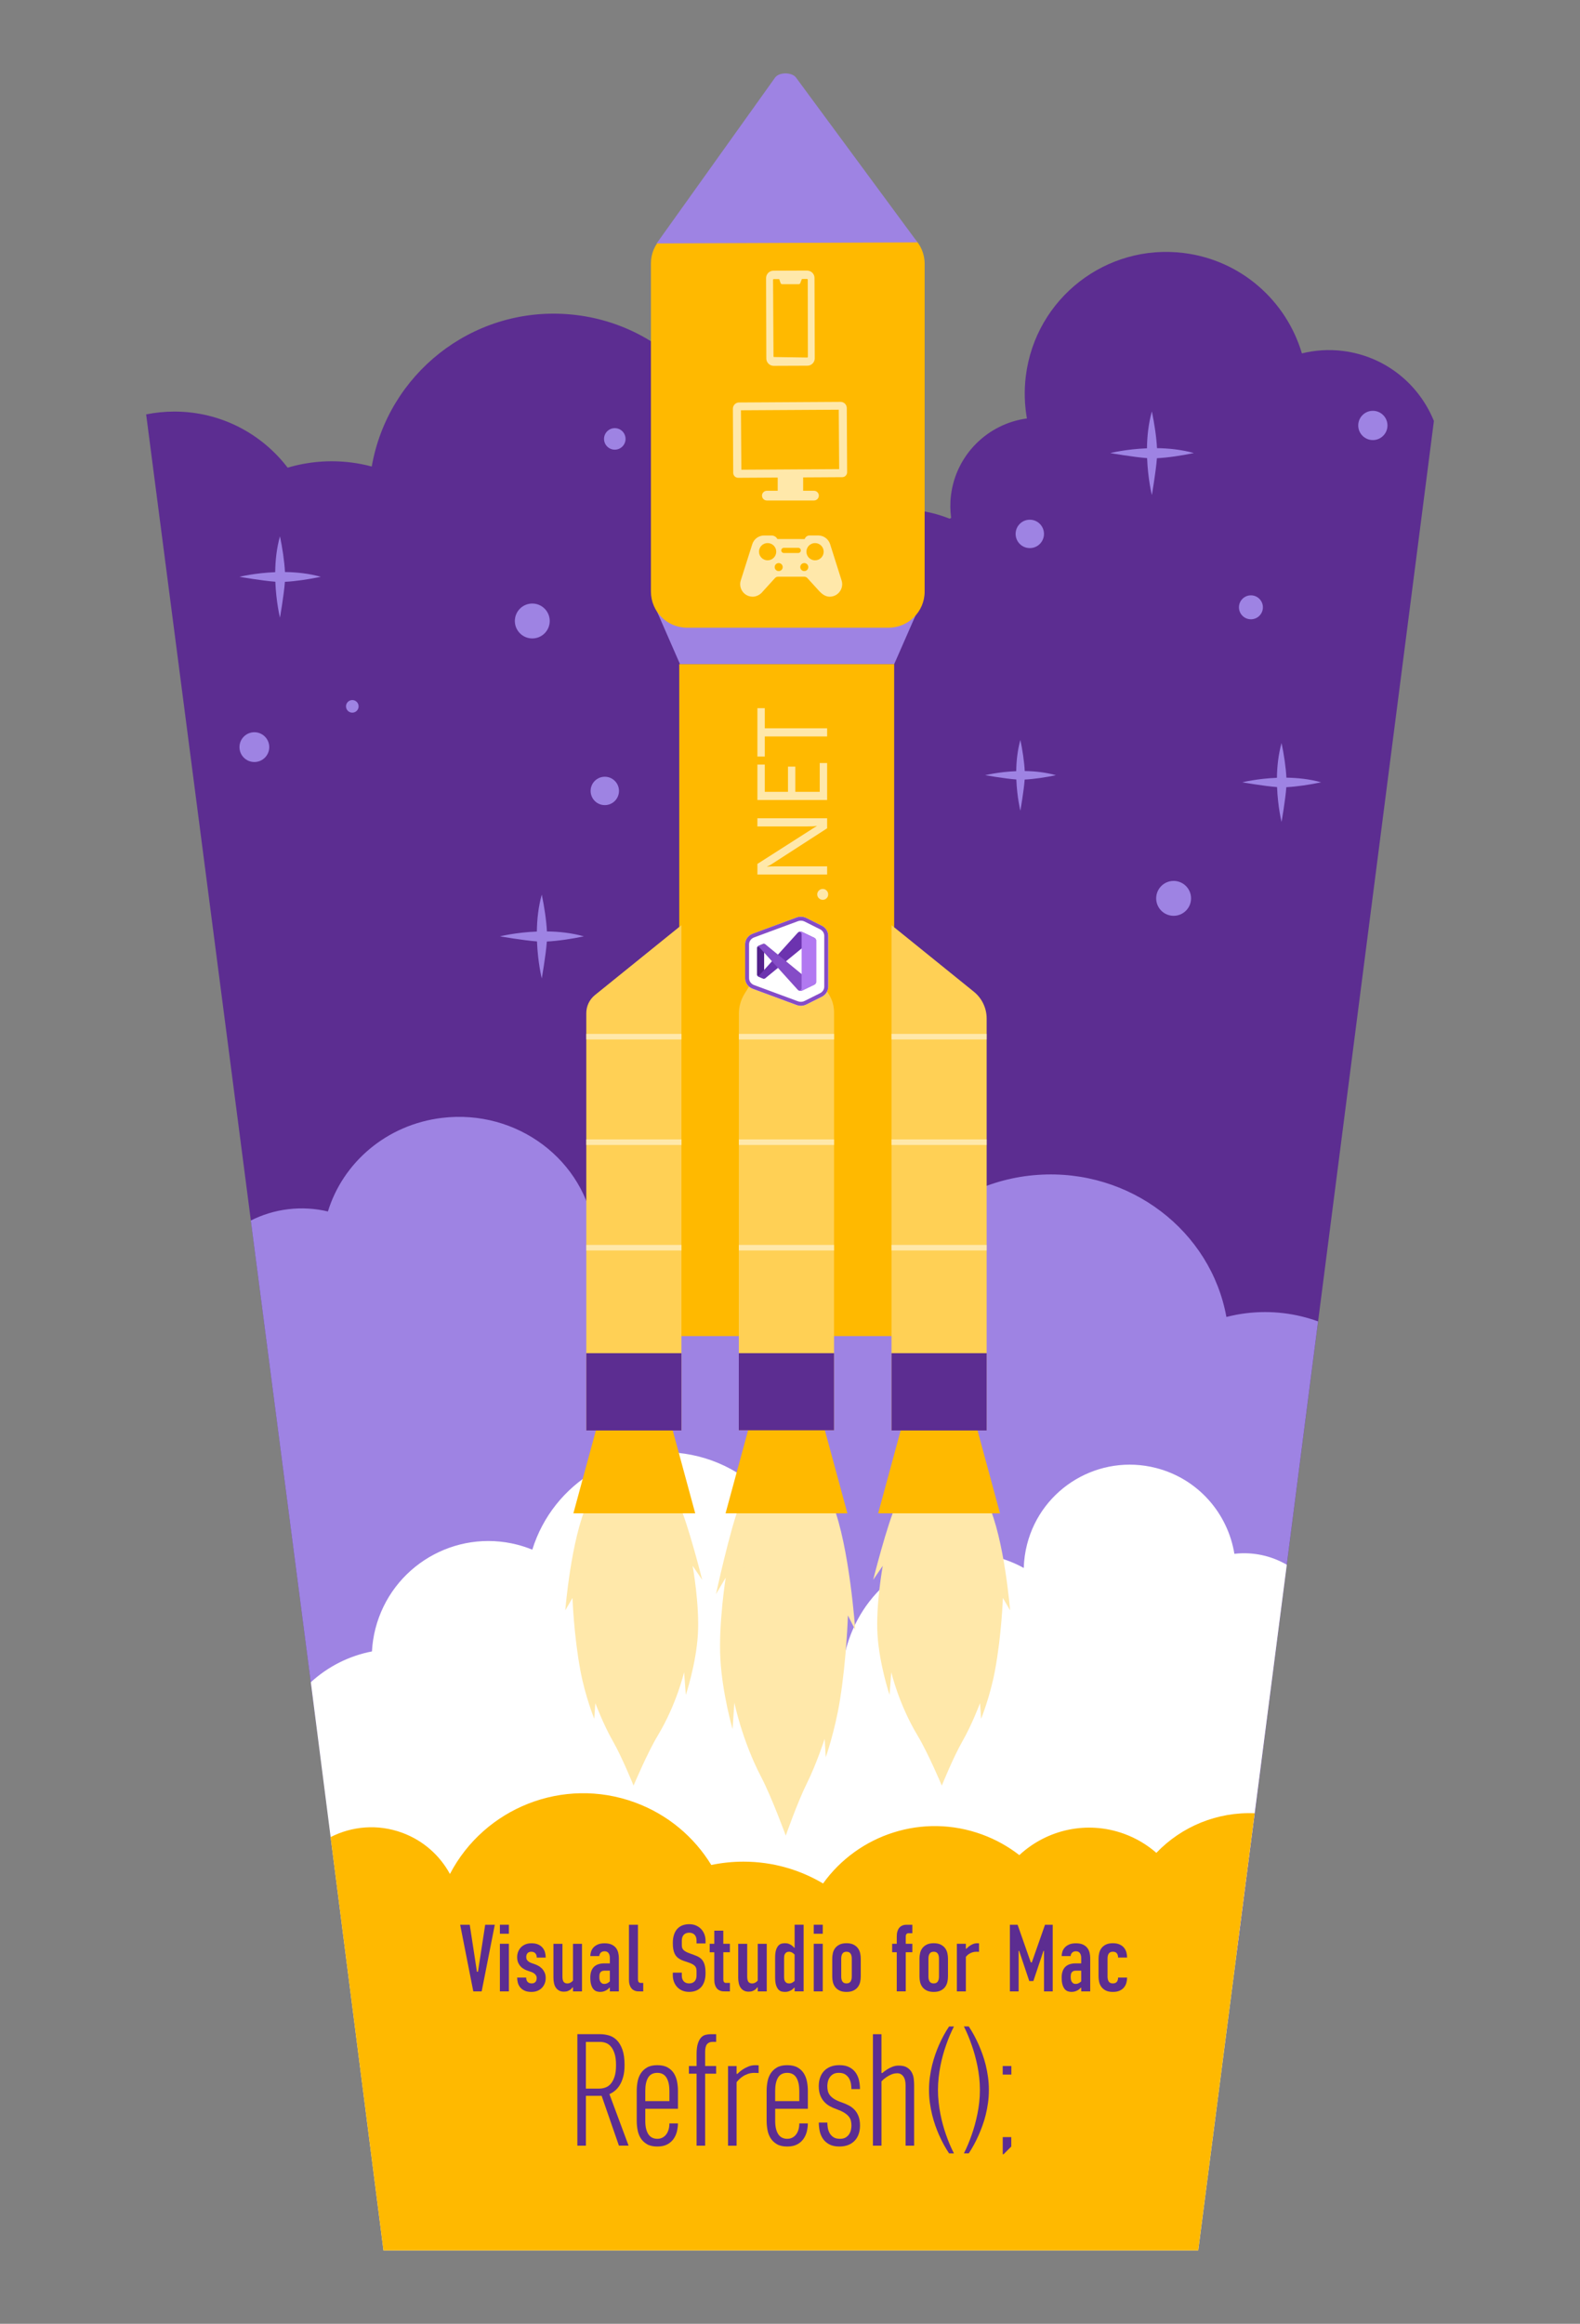 <?xml version="1.0" encoding="utf-8"?>
<!-- Generator: Adobe Illustrator 23.1.1, SVG Export Plug-In . SVG Version: 6.00 Build 0)  -->
<svg version="1.1" id="Layer_1" xmlns="http://www.w3.org/2000/svg" xmlns:xlink="http://www.w3.org/1999/xlink" x="0px" y="0px"
	 viewBox="0 0 830 1220" style="enable-background:new 0 0 830 1220;" xml:space="preserve">
<rect x="0" y="0" width="830" height="1220" fill="#808080" stroke="none"/>
<style type="text/css">
	.st0{fill:#5C2D91;}
	.st1{fill:#9E83E3;}
	.st2{fill:#FFFFFF;}
	.st3{fill:#FFB900;}
	.st4{fill:#FFD055;}
	.st5{fill:#FFE8AA;}
	.st6{fill-rule:evenodd;clip-rule:evenodd;fill:#854CC7;}
	.st7{fill:#52218A;}
	.st8{fill:#6C33AF;}
	.st9{fill:#854CC7;}
	.st10{fill:#B179F1;}
</style>
<g>
	<path class="st0" d="M649.72,1025.48l103.53-804.46c-7.82-19.33-25.56-33.99-47.72-36.76c-7.45-0.93-14.75-0.43-21.62,1.27
		c-8.13-27.46-31.82-48.92-62.06-52.7c-40.73-5.09-77.87,23.8-82.96,64.53c-0.95,7.63-0.71,15.14,0.57,22.33
		c-20.4,2.73-37.22,18.89-39.89,40.28c-0.51,4.06-0.44,8.06,0.07,11.93c-0.28,0.13-0.56,0.26-0.85,0.4
		c-5.33-2.13-11-3.64-16.96-4.38c-27.73-3.47-53.63,10.11-67.27,32.53c-8.11-1.77-19.19-4.27-31.83-7.16
		c2.68-7.82,4.41-16.11,5.02-24.75c3.74-53.49-36.59-99.89-90.08-103.63c-50.07-3.5-93.93,31.62-102.39,80.01
		c-3.52-0.93-7.14-1.66-10.85-2.12c-11.55-1.44-22.84-0.38-33.33,2.73c-13.67-17.89-35.22-29.45-59.47-29.45
		c-5.09,0-10.06,0.51-14.86,1.48l105.01,807.93H649.72z"/>
	<path class="st1" d="M654.73,689.43c-3.59,0.43-7.08,1.11-10.48,1.98c-8.18-45.12-50.54-77.88-98.91-74.61
		c-25.42,1.72-47.76,13.06-63.47,30.08c-16.23,17.58-168.6,7.31-169.52,0.19c-4.92-37.98-40.79-64.92-80.14-60.18
		c-29.21,3.52-52.1,23.53-59.95,49.14c-6.64-1.59-13.69-2.06-20.89-1.19c-7.06,0.85-13.66,2.92-19.61,5.94l50,384.68h467.95
		l42.69-331.72C680.77,689.51,667.93,687.84,654.73,689.43z"/>
	<path class="st2" d="M201.45,1181.47h428l46.52-359.97c-3.47-2.02-7.26-3.6-11.33-4.65c-5.45-1.4-10.92-1.71-16.2-1.1
		c-3.44-21.18-19.02-39.38-41.13-45.05c-29.79-7.64-60.14,10.31-67.78,40.1c-1.06,4.14-1.62,8.28-1.73,12.38
		c-9.06-4.97-19.35-7.79-30.28-7.79c-31.26,0-57.37,22.98-63.88,53.71c-2.03,1.78-3.92,3.72-5.66,5.81
		c-2.94-0.93-5.95-1.71-9.02-2.29c-4.35-1.58-9.27-3.37-14.58-5.32c2.73-5.56,4.81-11.56,6.07-17.92
		c7.85-39.41-17.73-77.71-57.13-85.56c-36.89-7.35-72.81,14.6-83.69,49.76c-2.53-1.03-5.15-1.91-7.86-2.61
		c-32.77-8.41-66.15,11.34-74.56,44.11c-1.02,3.98-1.6,7.97-1.82,11.92c-12.07,2.32-23.18,7.99-32.11,16.17L201.45,1181.47z"/>
	<circle class="st1" cx="616.52" cy="471.64" r="9.16"/>
	<circle class="st1" cx="133.62" cy="392.24" r="7.82"/>
	<circle class="st1" cx="185.07" cy="370.84" r="3.31"/>
	<circle class="st1" cx="317.71" cy="415.24" r="7.45"/>
	<circle class="st1" cx="657.13" cy="318.84" r="6.29"/>
	<circle class="st1" cx="279.62" cy="326.02" r="9.16"/>
	<circle class="st1" cx="721.18" cy="223.36" r="7.68"/>
	<circle class="st1" cx="540.97" cy="280.3" r="7.45"/>
	<path class="st1" d="M287.27,494.3c5.81-0.28,13.2-1.4,19.45-2.72c-6.49-1.82-13.22-2.5-19.41-2.58c-0.29-5.8-1.4-13.13-2.71-19.35
		c-1.82,6.49-2.5,13.23-2.58,19.42c-11.08,0.44-19.35,2.51-19.35,2.51s12.31,2.15,19.42,2.67c0.43,11.13,2.51,19.45,2.51,19.45
		S286.75,501.41,287.27,494.3z"/>
	<path class="st1" d="M607.75,240.56c5.8-0.28,13.16-1.4,19.39-2.71c-6.47-1.81-13.18-2.49-19.35-2.57
		c-0.28-5.78-1.4-13.09-2.7-19.28c-1.81,6.47-2.49,13.18-2.57,19.36c-11.04,0.44-19.28,2.5-19.28,2.5s12.27,2.14,19.35,2.66
		c0.43,11.09,2.5,19.39,2.5,19.39S607.22,247.65,607.75,240.56z"/>
	<path class="st1" d="M675.73,413.27c5.47-0.26,12.42-1.32,18.29-2.56c-6.1-1.71-12.43-2.35-18.25-2.43
		c-0.27-5.45-1.32-12.35-2.55-18.19c-1.71,6.1-2.35,12.44-2.43,18.26c-10.42,0.41-18.19,2.36-18.19,2.36s11.57,2.02,18.26,2.51
		c0.4,10.47,2.36,18.29,2.36,18.29S675.24,419.96,675.73,413.27z"/>
	<path class="st1" d="M149.66,305.46c5.64-0.27,12.81-1.36,18.87-2.64c-6.29-1.76-12.82-2.43-18.83-2.5
		c-0.28-5.63-1.36-12.74-2.63-18.77c-1.77,6.3-2.43,12.83-2.5,18.84c-10.75,0.43-18.77,2.43-18.77,2.43s11.94,2.08,18.84,2.59
		c0.42,10.8,2.43,18.87,2.43,18.87S149.16,312.36,149.66,305.46z"/>
	<path class="st1" d="M538.28,409.27c4.91-0.23,11.14-1.18,16.41-2.29c-5.47-1.53-11.15-2.11-16.38-2.18
		c-0.24-4.89-1.18-11.08-2.29-16.32c-1.54,5.48-2.11,11.16-2.18,16.39c-9.35,0.37-16.32,2.11-16.32,2.11s10.38,1.81,16.38,2.25
		c0.36,9.39,2.12,16.41,2.12,16.41S537.83,415.27,538.28,409.27z"/>
	<circle class="st1" cx="322.96" cy="230.43" r="5.65"/>
	<path class="st3" d="M607.46,972.75c-4.83-4.21-10.5-7.64-16.88-9.97c-19.65-7.18-40.77-2.17-55.11,11.16
		c-5.78-4.5-12.34-8.19-19.59-10.84c-31.16-11.38-65.07,0.03-83.51,25.73c-12.25-7.27-26.55-11.46-41.83-11.46
		c-5.79,0-11.44,0.61-16.89,1.75c-8.98-14.65-22.78-26.5-40.19-32.86c-37.67-13.76-79.03,2.96-97.1,37.58
		c-5.29-9.69-13.97-17.57-25.15-21.66c-12.79-4.67-26.3-3.44-37.54,2.3l27.77,216.98h428l29.66-229.49
		C639.65,951.12,620.77,958.81,607.46,972.75z"/>
	<g>
		<polygon class="st1" points="469.73,348.69 357.22,348.69 344.47,319.54 482.06,320.57 		"/>
		<path class="st3" d="M466.76,329.54H360.91c-10.48,0-18.97-8.49-18.97-18.97V138.29c0-10.36,8.4-18.75,18.75-18.75h106.07
			c10.48,0,18.97,8.49,18.97,18.97v172.07C485.73,321.05,477.24,329.54,466.76,329.54z"/>
		<path class="st1" d="M344.94,127.8l62.24-87.09c2.1-2.92,8.83-2.89,10.97,0l63.84,86.54L344.94,127.8z"/>
		<rect x="356.82" y="348.69" class="st3" width="112.89" height="342.55"/>
		<rect x="355.06" y="651.88" class="st3" width="118.07" height="49.56"/>
		<path class="st4" d="M307.99,751h49.98V485.71l-45.44,36.7c-2.87,2.32-4.54,5.81-4.54,9.5V751z"/>
		<path class="st4" d="M518.31,751h-49.98V485.71l43.25,34.94c4.26,3.44,6.73,8.62,6.73,14.09V751z"/>
		<path class="st4" d="M438.14,531.4c0-3.19-0.88-6.32-2.53-9.05l-19.72-32.48c-1.16-1.9-3.91-1.91-5.08-0.02l-19.72,31.94
			c-1.91,3.09-2.92,6.66-2.92,10.29L388.1,750.9h50.03L438.14,531.4z"/>
		<g>
			<rect x="307.99" y="653.58" class="st5" width="49.98" height="2.92"/>
			<rect x="307.99" y="542.79" class="st5" width="49.98" height="2.92"/>
			<rect x="307.99" y="598.19" class="st5" width="49.98" height="2.92"/>
		</g>
		<g>
			<rect x="388.12" y="653.58" class="st5" width="50.01" height="2.92"/>
			<rect x="388.14" y="598.19" class="st5" width="50" height="2.92"/>
			<rect x="388.16" y="542.79" class="st5" width="49.99" height="2.92"/>
		</g>
		<g>
			<rect x="468.33" y="653.58" class="st5" width="49.98" height="2.92"/>
			<rect x="468.33" y="598.19" class="st5" width="49.98" height="2.92"/>
			<rect x="468.33" y="542.79" class="st5" width="49.98" height="2.92"/>
		</g>
		<g>
			<path class="st5" d="M435.06,469.57c0,0.78-0.28,1.45-0.84,2c-0.56,0.55-1.23,0.83-2.02,0.83s-1.46-0.28-2.03-0.83
				c-0.57-0.55-0.86-1.22-0.86-2c0-0.8,0.29-1.48,0.86-2.04c0.57-0.56,1.25-0.84,2.03-0.84s1.46,0.28,2.02,0.84
				C434.78,468.09,435.06,468.77,435.06,469.57z"/>
			<path class="st5" d="M434.5,429.6v5.26l-29.19,18.85c-0.73,0.48-1.5,0.87-2.3,1.17v0.15c0.78-0.14,2.46-0.2,5.03-0.2h26.46v4.29
				h-36.62v-5.57l28.73-18.34c1.19-0.77,2.01-1.26,2.45-1.48v-0.1c-1.06,0.17-2.85,0.25-5.39,0.25h-25.8v-4.29H434.5z"/>
			<path class="st5" d="M434.5,400.59V420h-36.62v-18.59h3.88v14.3h12.18v-13.23h3.86v13.23h12.82v-15.12H434.5z"/>
			<path class="st5" d="M401.76,371.78v10.57h32.74v4.29h-32.74v10.55h-3.88v-25.41H401.76z"/>
		</g>
		<g>
			<g>
				<g>
					<path class="st5" d="M444.83,214.21c-0.01-1.79-1.48-3.23-3.27-3.23l-53.33,0.32c-0.87,0-1.68,0.35-2.29,0.97
						c-0.61,0.62-0.94,1.44-0.94,2.31l0.17,33.67c0,0.7,0.28,1.35,0.77,1.84c0.49,0.49,1.14,0.75,1.83,0.75c0.01,0,0.01,0,0.02,0
						l20.75-0.12v6.94h-5.7c-1.4,0-2.55,1.14-2.55,2.55s1.14,2.55,2.55,2.55h24.76c1.4,0,2.55-1.14,2.55-2.55s-1.14-2.55-2.55-2.55
						h-5.7v-7.02l20.52-0.12c1.44-0.01,2.6-1.18,2.59-2.62L444.83,214.21z"/>
					<path class="st5" d="M436.07,285.69c-0.87-2.73-3.38-4.57-6.25-4.57h-4.53c-1.19,0-2.22,0.76-2.57,1.89L408.35,283
						c-0.44-1.05-1.75-1.87-2.99-1.87h-3.93c-2.87,0-5.38,1.84-6.25,4.57l-6.04,19.03c-1.09,3.45,0.82,7.14,4.27,8.23
						c0.64,0.2,1.31,0.31,1.98,0.31c1.97,0,4.09-1.11,5.34-2.77l6.37-7c0.42-0.46,1.02-0.73,1.65-0.73h13.73
						c0.63,0,1.23,0.26,1.65,0.73l6.39,7.01c1.26,1.28,3,2.76,5.33,2.76c0.67,0,1.34-0.1,1.98-0.31c3.45-1.09,5.36-4.79,4.27-8.23
						L436.07,285.69z"/>
					<path class="st5" d="M403.7,190.94c0.73,0.73,1.71,1.13,2.74,1.13c0,0,0.01,0,0.02,0l17.67-0.07c2.14-0.01,3.88-1.76,3.87-3.9
						l-0.13-42.18c0-1.04-0.41-2.01-1.15-2.75c-0.74-0.73-1.71-1.07-2.75-1.13l-17.67,0.07c-2.14,0.01-3.88,1.76-3.87,3.9
						l0.13,42.18C402.56,189.23,402.96,190.2,403.7,190.94z"/>
				</g>
				<path class="st3" d="M424.33,146.85c0-0.22-0.16-0.39-0.35-0.39l-2.73,0.01l-0.85,2.16c-0.13,0.34-0.44,0.56-0.78,0.56h-8.8
					c-0.35,0-0.67-0.24-0.79-0.61l-0.7-2.07l-2.88,0.01c-0.2,0-0.35,0.18-0.35,0.39l0.23,40.14c0,0.21,0.16,0.39,0.35,0.39
					l17.35,0.26c0.2,0,0.36-0.17,0.36-0.39L424.33,146.85z"/>
			</g>
			<polygon class="st3" points="440.83,246.29 389.45,246.6 389.23,215.4 440.61,215.1 			"/>
			<g>
				<circle class="st3" cx="403.24" cy="289.64" r="4.53"/>
				<circle class="st3" cx="428.16" cy="289.64" r="4.53"/>
				<path class="st3" d="M419.33,290.32h-7.55c-0.75,0-1.36-0.61-1.36-1.36v0c0-0.75,0.61-1.36,1.36-1.36h7.55
					c0.75,0,1.36,0.61,1.36,1.36v0C420.69,289.71,420.08,290.32,419.33,290.32z"/>
				<circle class="st3" cx="409.06" cy="297.72" r="2.11"/>
				<circle class="st3" cx="422.5" cy="297.72" r="2.11"/>
			</g>
		</g>
		<g>
			<path class="st5" d="M308.62,789.2c-8.71,18.86-11.66,56.21-11.66,56.21l3.78-6.48c0,0,0.65,19.3,4.15,38.11
				c2.56,13.71,7.29,25.34,7.29,25.34l0.56-8.23c0,0,4.28,11.36,9.16,19.85c4.88,8.48,10.92,23.44,10.92,23.44
				s7.23-17.18,12.73-26.29c9.88-16.39,13.81-33.21,13.81-33.21l0.92,11.87c0,0,5.35-16.01,6.32-31.57
				c0.97-15.68-2.75-36.19-2.75-36.19l5.02,7.36c0,0-7.29-29.15-12.34-40.2C354.2,784.12,308.62,789.2,308.62,789.2z"/>
			<path class="st5" d="M356.52,843.75c-0.5-26.66-6.56-49.02-6.56-49.02H330.3h-8.57h-6.05c0,0-6.05,22.36-6.56,49.02
				c-0.5,26.44,23.31,63.88,23.7,64.49l0,0.01c0,0,0-0.01,0-0.01c0,0,0,0.01,0,0.01l0-0.01
				C333.14,907.74,357.02,870.23,356.52,843.75z"/>
		</g>
		<g>
			<path class="st5" d="M518.95,789.2c8.71,18.86,11.66,56.21,11.66,56.21l-3.78-6.48c0,0-0.65,19.3-4.15,38.11
				c-2.56,13.71-7.29,25.34-7.29,25.34l-0.56-8.23c0,0-4.28,11.36-9.16,19.85c-4.88,8.48-10.92,23.44-10.92,23.44
				s-7.23-17.18-12.73-26.29c-9.88-16.39-13.81-33.21-13.81-33.21l-0.92,11.87c0,0-5.35-16.01-6.32-31.57
				c-0.97-15.68,2.75-36.19,2.75-36.19l-5.02,7.36c0,0,7.29-29.15,12.34-40.2C473.37,784.12,518.95,789.2,518.95,789.2z"/>
			<path class="st5" d="M471.05,843.75c0.5-26.66,6.56-49.02,6.56-49.02h19.66h8.57h6.05c0,0,6.05,22.36,6.56,49.02
				c0.5,26.44-23.31,63.88-23.7,64.49l0,0.01c0,0,0-0.01,0-0.01c0,0,0,0.01,0,0.01l0-0.01
				C494.43,907.74,470.55,870.23,471.05,843.75z"/>
		</g>
		<path class="st5" d="M437.41,789.72c8.86,22.14,11.86,65.97,11.86,65.97l-3.85-7.6c0,0-0.66,22.66-4.23,44.73
			c-2.6,16.09-7.41,29.74-7.41,29.74l-0.57-9.66c0,0-4.35,13.34-9.32,23.3c-4.96,9.96-11.11,27.51-11.11,27.51
			s-7.36-20.17-12.95-30.86c-10.05-19.23-14.05-38.97-14.05-38.97l-0.94,13.93c0,0-5.44-18.79-6.42-37.05
			c-0.99-18.41,2.8-42.48,2.8-42.48l-5.1,8.64c0,0,7.41-34.22,12.55-47.19C391.04,783.74,437.41,789.72,437.41,789.72z"/>
		<path class="st5" d="M388.68,853.73c0.51-31.29,6.67-57.54,6.67-57.54h20h8.72h6.16c0,0,6.16,26.24,6.67,57.54
			c0.51,31.04-23.71,74.97-24.1,75.69l0,0.02c0,0,0-0.01,0-0.01c0,0,0,0.01,0,0.01l0-0.01
			C412.46,928.84,388.17,884.82,388.68,853.73z"/>
		<g>
			<polygon class="st3" points="365.21,794.49 301.21,794.49 315.79,740.8 350.63,740.8 			"/>
			<polygon class="st3" points="525.32,794.49 461.32,794.49 475.9,740.8 510.75,740.8 			"/>
			<polygon class="st3" points="445.15,794.49 381.15,794.49 395.73,740.8 430.58,740.8 			"/>
			<rect x="468.33" y="710.42" class="st0" width="49.98" height="40.58"/>
			<polygon class="st0" points="388.11,710.42 388.1,750.9 438.13,750.9 438.13,710.42 			"/>
			<rect x="307.99" y="710.42" class="st0" width="49.98" height="40.58"/>
		</g>
	</g>
	<g>
		<path class="st0" d="M246.76,1010.49l3.79,24.68h0.54l3.79-24.68h5.05l-6.9,34.99h-4.4l-6.9-34.99H246.76z"/>
		<path class="st0" d="M267.33,1015.21h-4.73v-4.73h4.73V1015.21z M267.33,1045.48h-4.73v-25h4.73V1045.48z"/>
		<path class="st0" d="M281.97,1027.73c0-0.93-0.25-1.67-0.74-2.23c-0.49-0.55-1.22-0.83-2.19-0.83c-0.48,0-0.89,0.08-1.22,0.24
			c-0.33,0.16-0.6,0.38-0.81,0.64c-0.21,0.27-0.35,0.57-0.44,0.9c-0.09,0.33-0.13,0.67-0.13,1.01c0,0.57,0.12,1.05,0.36,1.44
			c0.24,0.38,0.56,0.71,0.95,0.98c0.39,0.27,0.84,0.5,1.34,0.69c0.5,0.19,1,0.36,1.5,0.52c0.63,0.2,1.3,0.48,2.01,0.85
			c0.72,0.37,1.37,0.85,1.97,1.44c0.6,0.59,1.1,1.31,1.5,2.15c0.4,0.84,0.6,1.83,0.6,2.98c0,0.97-0.17,1.88-0.5,2.75
			c-0.33,0.87-0.81,1.64-1.44,2.31c-0.63,0.67-1.41,1.2-2.35,1.6c-0.94,0.39-2.01,0.59-3.21,0.59c-1.49,0-2.71-0.23-3.68-0.7
			c-0.97-0.46-1.73-1.06-2.3-1.79c-0.56-0.72-0.96-1.53-1.18-2.42c-0.22-0.89-0.34-1.76-0.34-2.62h4.73c0,0.93,0.25,1.67,0.74,2.23
			c0.49,0.55,1.22,0.83,2.19,0.83c0.48,0,0.89-0.08,1.22-0.24c0.33-0.16,0.6-0.38,0.81-0.64c0.21-0.27,0.35-0.57,0.44-0.9
			c0.09-0.33,0.13-0.67,0.13-1.01c0-0.55-0.13-1.03-0.39-1.44c-0.26-0.4-0.59-0.75-0.98-1.03c-0.39-0.29-0.83-0.52-1.3-0.7
			c-0.47-0.18-0.93-0.33-1.36-0.46c-0.73-0.21-1.47-0.51-2.22-0.87c-0.74-0.37-1.41-0.84-2-1.42s-1.07-1.29-1.45-2.12
			c-0.38-0.83-0.56-1.83-0.56-2.99c0-0.97,0.17-1.88,0.5-2.75c0.33-0.87,0.81-1.64,1.44-2.31c0.63-0.67,1.41-1.2,2.34-1.6
			c0.93-0.39,2-0.59,3.22-0.59c1.49,0,2.71,0.23,3.68,0.7c0.97,0.46,1.73,1.06,2.3,1.79c0.56,0.73,0.96,1.53,1.18,2.42
			c0.22,0.89,0.34,1.76,0.34,2.62H281.97z"/>
		<path class="st0" d="M305.73,1045.48h-4.73v-2.09h-0.27c-0.27,0.43-0.62,0.81-1.05,1.13c-0.36,0.29-0.82,0.54-1.38,0.77
			c-0.56,0.22-1.25,0.34-2.05,0.34c-1,0-1.85-0.19-2.54-0.56c-0.69-0.38-1.26-0.89-1.71-1.54c-0.45-0.65-0.77-1.43-0.97-2.34
			c-0.2-0.9-0.3-1.89-0.3-2.97v-17.72h4.73v17.13c0,1.38,0.22,2.34,0.66,2.87c0.44,0.54,1.08,0.81,1.92,0.81
			c0.45,0,0.85-0.08,1.22-0.23c0.37-0.15,0.68-0.33,0.93-0.52c0.3-0.21,0.57-0.47,0.81-0.78v-19.28h4.73V1045.48z"/>
		<path class="st0" d="M320.37,1028.02c0-1.13-0.23-2.01-0.7-2.65c-0.47-0.63-1.15-0.95-2.07-0.95c-0.86,0-1.54,0.25-2.03,0.77
			c-0.49,0.51-0.74,1.1-0.74,1.76h-4.73c0-0.68,0.11-1.41,0.34-2.19c0.22-0.78,0.62-1.5,1.18-2.18c0.56-0.67,1.33-1.23,2.3-1.68
			s2.19-0.67,3.68-0.67c1.49,0,2.71,0.22,3.68,0.67s1.73,1.04,2.3,1.77c0.56,0.73,0.96,1.57,1.18,2.5c0.22,0.93,0.34,1.88,0.34,2.85
			v17.46h-4.73v-1.91h-0.27c-0.34,0.41-0.74,0.78-1.21,1.1c-0.41,0.27-0.92,0.51-1.52,0.74c-0.6,0.22-1.3,0.34-2.11,0.34
			c-0.59,0-1.2-0.09-1.81-0.28c-0.62-0.19-1.17-0.55-1.67-1.1c-0.49-0.55-0.9-1.31-1.21-2.3c-0.31-0.98-0.47-2.27-0.47-3.87
			c0-1.29,0.17-2.4,0.51-3.34c0.34-0.94,0.82-1.71,1.45-2.31c0.63-0.6,1.4-1.05,2.31-1.34c0.91-0.3,1.94-0.44,3.09-0.44h2.9V1028.02
			z M320.37,1034.6h-2.9c-0.57,0-1.03,0.1-1.38,0.3c-0.35,0.2-0.62,0.45-0.81,0.77c-0.19,0.31-0.31,0.67-0.36,1.07
			c-0.05,0.4-0.08,0.81-0.08,1.22c0,0.3,0.03,0.66,0.08,1.07s0.17,0.81,0.36,1.18c0.19,0.38,0.46,0.69,0.81,0.95
			c0.35,0.26,0.81,0.39,1.38,0.39c0.41,0,0.8-0.07,1.15-0.2c0.36-0.13,0.66-0.29,0.91-0.47c0.3-0.2,0.58-0.42,0.83-0.67V1034.6z"/>
		<path class="st0" d="M335.14,1039.22c0,0.2,0.02,0.4,0.05,0.62c0.04,0.21,0.11,0.41,0.21,0.59c0.11,0.18,0.25,0.32,0.42,0.43
			c0.17,0.11,0.39,0.16,0.66,0.16h1.42v4.46h-1.96c-0.25,0-0.56-0.01-0.93-0.03c-0.37-0.02-0.75-0.08-1.16-0.2
			c-0.4-0.12-0.81-0.3-1.22-0.55c-0.41-0.25-0.78-0.61-1.11-1.07c-0.33-0.46-0.6-1.06-0.81-1.77c-0.21-0.72-0.31-1.59-0.31-2.63
			v-28.73h4.73V1039.22z"/>
		<path class="st0" d="M370.64,1020.31h-4.73v-1.53c0-0.7-0.1-1.31-0.3-1.83c-0.2-0.52-0.47-0.95-0.82-1.29
			c-0.35-0.34-0.76-0.59-1.22-0.75c-0.47-0.16-0.97-0.24-1.5-0.24c-0.56,0-1.07,0.08-1.54,0.24c-0.47,0.16-0.89,0.41-1.24,0.75
			c-0.35,0.34-0.62,0.77-0.82,1.29c-0.2,0.52-0.3,1.13-0.3,1.83v2.42c0,0.47,0.05,0.9,0.15,1.29c0.1,0.39,0.3,0.77,0.62,1.13
			c0.31,0.36,0.76,0.7,1.34,1.02c0.58,0.32,1.36,0.65,2.32,0.99c1.29,0.45,2.43,0.88,3.42,1.29c0.99,0.41,1.83,0.97,2.51,1.66
			c0.68,0.7,1.2,1.62,1.56,2.77c0.36,1.15,0.54,2.67,0.54,4.57c0,1.65-0.21,3.09-0.62,4.32c-0.41,1.23-0.99,2.26-1.75,3.07
			s-1.66,1.42-2.73,1.83c-1.07,0.4-2.24,0.6-3.53,0.6c-1.33,0-2.52-0.23-3.59-0.68c-1.06-0.46-1.96-1.08-2.7-1.88
			c-0.73-0.8-1.3-1.72-1.69-2.78c-0.39-1.06-0.59-2.18-0.59-3.38v-1.37h4.73v1.53c0,0.7,0.1,1.31,0.3,1.83
			c0.2,0.52,0.47,0.95,0.82,1.29c0.35,0.34,0.76,0.59,1.22,0.75c0.47,0.16,0.97,0.24,1.5,0.24c0.55,0,1.07-0.08,1.54-0.24
			c0.47-0.16,0.89-0.41,1.24-0.75c0.35-0.34,0.62-0.77,0.82-1.29c0.2-0.52,0.3-1.13,0.3-1.83v-2.42c0-0.47-0.05-0.9-0.15-1.32
			c-0.1-0.41-0.3-0.8-0.6-1.17c-0.3-0.37-0.75-0.72-1.34-1.05s-1.37-0.66-2.34-0.98c-0.84-0.27-1.62-0.53-2.34-0.79
			c-0.72-0.26-1.37-0.55-1.97-0.89c-0.6-0.33-1.13-0.73-1.58-1.18c-0.46-0.46-0.85-1.02-1.17-1.68s-0.56-1.46-0.73-2.38
			s-0.24-2.02-0.24-3.29c0-1.65,0.21-3.09,0.62-4.32c0.41-1.24,0.99-2.26,1.75-3.08c0.75-0.81,1.66-1.42,2.73-1.83
			c1.07-0.4,2.24-0.6,3.53-0.6c1.32,0,2.52,0.23,3.57,0.7c1.06,0.46,1.96,1.09,2.7,1.88c0.74,0.79,1.31,1.71,1.71,2.77
			c0.39,1.06,0.59,2.18,0.59,3.38V1020.31z"/>
		<path class="st0" d="M383.43,1024.93h-3.46v14.29c0,0.2,0.02,0.4,0.05,0.62c0.04,0.21,0.11,0.41,0.21,0.59
			c0.11,0.18,0.25,0.32,0.42,0.43c0.17,0.11,0.39,0.16,0.66,0.16h2.12v4.46h-2.66c-0.25,0-0.56-0.01-0.93-0.03
			c-0.37-0.02-0.75-0.08-1.16-0.2c-0.4-0.12-0.81-0.3-1.22-0.55c-0.41-0.25-0.78-0.61-1.11-1.07c-0.33-0.46-0.6-1.06-0.81-1.77
			c-0.21-0.72-0.31-1.59-0.31-2.63v-14.29h-2.42v-4.46h2.42v-6.88h4.73v6.88h3.46V1024.93z"/>
		<path class="st0" d="M402.79,1045.48h-4.73v-2.09h-0.27c-0.27,0.43-0.62,0.81-1.05,1.13c-0.36,0.29-0.82,0.54-1.38,0.77
			c-0.56,0.22-1.25,0.34-2.05,0.34c-1,0-1.85-0.19-2.54-0.56c-0.69-0.38-1.26-0.89-1.71-1.54c-0.45-0.65-0.77-1.43-0.97-2.34
			c-0.2-0.9-0.3-1.89-0.3-2.97v-17.72h4.73v17.13c0,1.38,0.22,2.34,0.66,2.87c0.44,0.54,1.08,0.81,1.92,0.81
			c0.45,0,0.85-0.08,1.22-0.23c0.37-0.15,0.68-0.33,0.93-0.52c0.3-0.21,0.57-0.47,0.81-0.78v-19.28h4.73V1045.48z"/>
		<path class="st0" d="M417.16,1043.57c-0.34,0.41-0.74,0.78-1.21,1.1c-0.41,0.27-0.91,0.51-1.49,0.74c-0.58,0.22-1.25,0.34-2,0.34
			c-0.47,0-1-0.05-1.61-0.15c-0.61-0.1-1.19-0.39-1.73-0.89c-0.55-0.49-1.01-1.26-1.38-2.3s-0.56-2.49-0.56-4.35v-10.21
			c0-1.86,0.19-3.31,0.56-4.34c0.38-1.03,0.84-1.79,1.38-2.28c0.55-0.49,1.12-0.79,1.73-0.89c0.61-0.1,1.15-0.15,1.61-0.15
			c0.75,0,1.42,0.12,2,0.36c0.58,0.24,1.08,0.51,1.49,0.82c0.47,0.34,0.87,0.73,1.21,1.18h0.27v-12.08h4.73v34.99h-4.73v-1.91
			H417.16z M417.42,1026.17c-0.25-0.29-0.53-0.54-0.83-0.75c-0.25-0.2-0.56-0.37-0.91-0.52c-0.36-0.15-0.74-0.23-1.15-0.23
			c-0.57,0-1.03,0.11-1.38,0.33c-0.35,0.22-0.62,0.5-0.81,0.82c-0.19,0.32-0.31,0.67-0.36,1.05c-0.05,0.38-0.08,0.72-0.08,1.02
			v10.18c0,0.3,0.03,0.64,0.08,1.02s0.17,0.73,0.36,1.05c0.19,0.32,0.46,0.59,0.81,0.82c0.35,0.22,0.81,0.34,1.38,0.34
			c0.41,0,0.8-0.07,1.15-0.2c0.36-0.13,0.66-0.29,0.91-0.47c0.3-0.2,0.58-0.42,0.83-0.67V1026.17z"/>
		<path class="st0" d="M432.2,1015.21h-4.73v-4.73h4.73V1015.21z M432.2,1045.48h-4.73v-25h4.73V1045.48z"/>
		<path class="st0" d="M437.19,1028.26c0-0.97,0.11-1.93,0.33-2.89c0.22-0.96,0.62-1.82,1.18-2.58c0.56-0.76,1.33-1.38,2.3-1.87
			s2.19-0.73,3.68-0.73s2.71,0.24,3.68,0.73s1.73,1.11,2.3,1.87c0.56,0.76,0.96,1.62,1.18,2.58c0.22,0.96,0.33,1.92,0.33,2.89v9.43
			c0,0.97-0.11,1.93-0.33,2.89c-0.22,0.96-0.62,1.82-1.18,2.58c-0.56,0.76-1.33,1.38-2.3,1.87c-0.97,0.48-2.19,0.73-3.68,0.73
			s-2.71-0.24-3.68-0.73c-0.97-0.48-1.73-1.11-2.3-1.87c-0.56-0.76-0.96-1.62-1.18-2.58s-0.33-1.92-0.33-2.89V1028.26z
			 M447.45,1028.26c0-1.13-0.22-2.01-0.66-2.64c-0.44-0.64-1.14-0.95-2.11-0.95s-1.67,0.32-2.11,0.95
			c-0.44,0.63-0.66,1.52-0.66,2.64v9.43c0,1.13,0.22,2.01,0.66,2.65c0.44,0.63,1.14,0.95,2.11,0.95s1.67-0.32,2.11-0.95
			c0.44-0.64,0.66-1.52,0.66-2.65V1028.26z"/>
		<path class="st0" d="M479.27,1024.93h-3.46v20.54h-4.73v-20.54h-2.42v-4.46h2.42v-3.73c0-1.04,0.1-1.92,0.31-2.63
			c0.21-0.72,0.47-1.31,0.81-1.77s0.7-0.82,1.11-1.07c0.41-0.25,0.82-0.43,1.22-0.55c0.4-0.12,0.79-0.18,1.17-0.2
			c0.38-0.02,0.68-0.03,0.91-0.03h2.66v4.46h-2.12c-0.27,0-0.49,0.06-0.66,0.17s-0.31,0.26-0.42,0.43
			c-0.11,0.17-0.18,0.36-0.21,0.58s-0.05,0.42-0.05,0.62v3.73h3.46V1024.93z"/>
		<path class="st0" d="M483.01,1028.26c0-0.97,0.11-1.93,0.33-2.89c0.22-0.96,0.62-1.82,1.18-2.58c0.56-0.76,1.33-1.38,2.3-1.87
			s2.19-0.73,3.68-0.73s2.71,0.24,3.68,0.73s1.73,1.11,2.3,1.87c0.56,0.76,0.96,1.62,1.18,2.58c0.22,0.96,0.33,1.92,0.33,2.89v9.43
			c0,0.97-0.11,1.93-0.33,2.89c-0.22,0.96-0.62,1.82-1.18,2.58c-0.56,0.76-1.33,1.38-2.3,1.87c-0.97,0.48-2.19,0.73-3.68,0.73
			s-2.71-0.24-3.68-0.73c-0.97-0.48-1.73-1.11-2.3-1.87c-0.56-0.76-0.96-1.62-1.18-2.58s-0.33-1.92-0.33-2.89V1028.26z
			 M493.26,1028.26c0-1.13-0.22-2.01-0.66-2.64c-0.44-0.64-1.14-0.95-2.11-0.95s-1.67,0.32-2.11,0.95
			c-0.44,0.63-0.66,1.52-0.66,2.64v9.43c0,1.13,0.22,2.01,0.66,2.65c0.44,0.63,1.14,0.95,2.11,0.95s1.67-0.32,2.11-0.95
			c0.44-0.64,0.66-1.52,0.66-2.65V1028.26z"/>
		<path class="st0" d="M514.32,1024.72c-0.14,0-0.29-0.01-0.46-0.03c-0.14,0-0.29,0-0.43-0.01s-0.29-0.01-0.43-0.01
			c-0.77,0-1.46,0.09-2.07,0.28c-0.61,0.19-1.15,0.42-1.61,0.7c-0.47,0.28-0.86,0.57-1.18,0.87c-0.32,0.3-0.57,0.57-0.75,0.81v18.15
			h-4.73v-25h4.73v2.6h0.27c0.48-0.52,1.02-0.99,1.61-1.42c0.5-0.36,1.09-0.69,1.77-0.99c0.68-0.3,1.42-0.46,2.23-0.46
			c0.14,0,0.28,0,0.4,0.01c0.13,0.01,0.23,0.01,0.32,0.01c0.11,0.02,0.21,0.03,0.32,0.03V1024.72z"/>
		<path class="st0" d="M553.02,1045.48h-4.59v-21.27h-0.27l-5.32,15.84h-2.15l-5.32-15.84h-0.27v21.27h-4.59v-34.99h4.05l6.93,19.77
			h0.54l6.93-19.77h4.05V1045.48z"/>
		<path class="st0" d="M567.98,1028.02c0-1.13-0.23-2.01-0.7-2.65c-0.47-0.63-1.16-0.95-2.07-0.95c-0.86,0-1.54,0.25-2.03,0.77
			c-0.49,0.51-0.74,1.1-0.74,1.76h-4.73c0-0.68,0.11-1.41,0.34-2.19c0.22-0.78,0.62-1.5,1.18-2.18c0.56-0.67,1.33-1.23,2.3-1.68
			s2.19-0.67,3.68-0.67c1.49,0,2.71,0.22,3.68,0.67s1.73,1.04,2.3,1.77c0.56,0.73,0.96,1.57,1.18,2.5c0.22,0.93,0.34,1.88,0.34,2.85
			v17.46h-4.73v-1.91h-0.27c-0.34,0.41-0.74,0.78-1.21,1.1c-0.41,0.27-0.92,0.51-1.52,0.74c-0.6,0.22-1.3,0.34-2.11,0.34
			c-0.59,0-1.2-0.09-1.81-0.28c-0.62-0.19-1.17-0.55-1.67-1.1c-0.49-0.55-0.9-1.31-1.21-2.3s-0.47-2.27-0.47-3.87
			c0-1.29,0.17-2.4,0.51-3.34c0.34-0.94,0.82-1.71,1.45-2.31c0.63-0.6,1.4-1.05,2.31-1.34c0.91-0.3,1.94-0.44,3.09-0.44h2.9V1028.02
			z M567.98,1034.6h-2.9c-0.57,0-1.03,0.1-1.38,0.3c-0.35,0.2-0.62,0.45-0.81,0.77c-0.19,0.31-0.31,0.67-0.36,1.07
			c-0.05,0.4-0.08,0.81-0.08,1.22c0,0.3,0.03,0.66,0.08,1.07c0.05,0.41,0.17,0.81,0.36,1.18c0.19,0.38,0.46,0.69,0.81,0.95
			c0.35,0.26,0.81,0.39,1.38,0.39c0.41,0,0.8-0.07,1.15-0.2c0.36-0.13,0.66-0.29,0.91-0.47c0.3-0.2,0.58-0.42,0.83-0.67V1034.6z"/>
		<path class="st0" d="M581.81,1037.69c0,1.13,0.22,2.01,0.66,2.65c0.44,0.63,1.14,0.95,2.11,0.95s1.67-0.28,2.11-0.83
			s0.66-1.3,0.66-2.23h4.73c0,0.86-0.11,1.73-0.34,2.62c-0.22,0.89-0.62,1.69-1.18,2.42c-0.56,0.73-1.33,1.32-2.3,1.79
			c-0.97,0.47-2.19,0.7-3.68,0.7c-1.49,0-2.71-0.24-3.68-0.73c-0.97-0.48-1.73-1.11-2.3-1.87c-0.56-0.76-0.96-1.62-1.18-2.58
			c-0.22-0.96-0.34-1.92-0.34-2.89v-9.43c0-0.97,0.11-1.93,0.34-2.89c0.22-0.96,0.62-1.82,1.18-2.58c0.56-0.76,1.33-1.38,2.3-1.87
			s2.19-0.73,3.68-0.73c1.49,0,2.71,0.23,3.68,0.7c0.97,0.46,1.73,1.06,2.3,1.79c0.56,0.73,0.96,1.53,1.18,2.42
			c0.22,0.89,0.34,1.76,0.34,2.62h-4.73c0-0.93-0.22-1.67-0.66-2.23s-1.14-0.83-2.11-0.83s-1.67,0.32-2.11,0.95
			c-0.44,0.63-0.66,1.52-0.66,2.64V1037.69z"/>
		<path class="st0" d="M307.79,1100.33v26.14h-4.49v-58.53h11.95c1.56,0,3.11,0.22,4.65,0.67c1.54,0.45,2.92,1.28,4.13,2.49
			s2.19,2.87,2.94,4.96c0.75,2.1,1.12,4.81,1.12,8.13c0,2.37-0.24,4.42-0.72,6.15c-0.48,1.74-1.1,3.21-1.86,4.42
			s-1.62,2.19-2.56,2.94c-0.94,0.75-1.88,1.32-2.81,1.71l10.06,27.04h-5.08l-9.07-26.14H307.79z M314.8,1096.52
			c1.02,0,2.05-0.17,3.1-0.52c1.05-0.34,1.99-0.97,2.83-1.89c0.84-0.91,1.53-2.16,2.07-3.75c0.54-1.59,0.81-3.64,0.81-6.15
			s-0.26-4.57-0.79-6.15c-0.52-1.59-1.19-2.83-2-3.73s-1.71-1.51-2.7-1.84c-0.99-0.33-1.95-0.49-2.88-0.49h-7.46v24.53H314.8z"/>
		<path class="st0" d="M345.3,1122.88c0.96,0,1.83-0.19,2.61-0.58c0.78-0.39,1.44-0.94,2-1.64c0.55-0.7,0.98-1.55,1.28-2.54
			c0.3-0.99,0.45-2.1,0.45-3.32h4.49c0,1.29-0.17,2.64-0.49,4.07c-0.33,1.42-0.9,2.73-1.71,3.93c-0.81,1.2-1.91,2.19-3.3,2.96
			s-3.17,1.17-5.32,1.17c-2.22,0-4.02-0.4-5.41-1.21s-2.49-1.85-3.3-3.12c-0.81-1.27-1.36-2.71-1.66-4.31
			c-0.3-1.6-0.45-3.21-0.45-4.83v-15.77c0-1.62,0.15-3.23,0.45-4.83c0.3-1.6,0.85-3.04,1.66-4.31c0.81-1.27,1.91-2.31,3.3-3.12
			s3.2-1.21,5.41-1.21c2.22,0,4.03,0.4,5.44,1.21c1.41,0.81,2.51,1.86,3.3,3.14c0.79,1.29,1.34,2.73,1.64,4.33
			c0.3,1.6,0.45,3.2,0.45,4.78v9.43h-17.16v6.33c0,1.71,0.16,3.15,0.47,4.33c0.31,1.18,0.75,2.16,1.3,2.92
			c0.55,0.76,1.22,1.32,2,1.66C343.52,1122.71,344.38,1122.88,345.3,1122.88z M351.64,1097.68c0-2.96-0.52-5.28-1.55-6.94
			s-2.63-2.49-4.78-2.49c-2.22,0-3.83,0.83-4.83,2.49c-1,1.66-1.5,3.98-1.5,6.94v5.39h12.67V1097.68z"/>
		<path class="st0" d="M376.21,1088.7h-5.79v37.78h-4.49v-37.78h-4.04v-4.04h4.04v-6.24c0-2.28,0.22-4.1,0.65-5.48
			c0.43-1.38,1-2.44,1.68-3.19c0.69-0.75,1.48-1.24,2.38-1.46s1.8-0.34,2.7-0.34h2.88v4.04h-1.98c-1.17,0-2.1,0.39-2.79,1.17
			c-0.69,0.78-1.03,2.16-1.03,4.13v7.37h5.79V1088.7z"/>
		<path class="st0" d="M398.54,1088.34c-0.24,0-0.49-0.01-0.76-0.04c-0.24,0-0.48-0.01-0.72-0.02c-0.24-0.01-0.48-0.02-0.72-0.02
			c-1.29,0-2.44,0.18-3.46,0.54c-1.02,0.36-1.92,0.8-2.7,1.33c-0.78,0.52-1.44,1.06-1.98,1.62c-0.54,0.55-0.96,1.03-1.26,1.42v33.33
			h-4.49v-41.82h4.49v4.09h0.45c0.81-0.84,1.71-1.59,2.7-2.25c0.84-0.57,1.83-1.09,2.96-1.57c1.14-0.48,2.38-0.72,3.73-0.72
			c0.24,0,0.46,0.01,0.67,0.02c0.21,0.02,0.39,0.02,0.54,0.02c0.18,0.03,0.36,0.04,0.54,0.04V1088.34z"/>
		<path class="st0" d="M413.54,1122.88c0.96,0,1.83-0.19,2.61-0.58c0.78-0.39,1.44-0.94,2-1.64c0.55-0.7,0.98-1.55,1.28-2.54
			c0.3-0.99,0.45-2.1,0.45-3.32h4.49c0,1.29-0.17,2.64-0.49,4.07c-0.33,1.42-0.9,2.73-1.71,3.93c-0.81,1.2-1.91,2.19-3.3,2.96
			s-3.17,1.17-5.32,1.17c-2.22,0-4.02-0.4-5.41-1.21s-2.49-1.85-3.3-3.12c-0.81-1.27-1.36-2.71-1.66-4.31
			c-0.3-1.6-0.45-3.21-0.45-4.83v-15.77c0-1.62,0.15-3.23,0.45-4.83c0.3-1.6,0.85-3.04,1.66-4.31c0.81-1.27,1.91-2.31,3.3-3.12
			s3.2-1.21,5.41-1.21c2.22,0,4.03,0.4,5.44,1.21c1.41,0.81,2.51,1.86,3.3,3.14c0.79,1.29,1.34,2.73,1.64,4.33
			c0.3,1.6,0.45,3.2,0.45,4.78v9.43h-17.16v6.33c0,1.71,0.16,3.15,0.47,4.33c0.31,1.18,0.75,2.16,1.3,2.92
			c0.55,0.76,1.22,1.32,2,1.66C411.76,1122.71,412.61,1122.88,413.54,1122.88z M419.87,1097.68c0-2.96-0.52-5.28-1.55-6.94
			s-2.63-2.49-4.78-2.49c-2.22,0-3.83,0.83-4.83,2.49c-1,1.66-1.5,3.98-1.5,6.94v5.39h12.67V1097.68z"/>
		<path class="st0" d="M439.51,1107.34c-1.23-0.42-2.4-0.94-3.53-1.55c-1.12-0.61-2.12-1.39-2.99-2.34
			c-0.87-0.94-1.57-2.08-2.09-3.41c-0.52-1.33-0.79-2.94-0.79-4.83c0-1.62,0.23-3.1,0.7-4.45c0.46-1.35,1.15-2.51,2.07-3.48
			c0.91-0.97,2.04-1.73,3.39-2.27s2.9-0.81,4.67-0.81c2.19,0,3.98,0.39,5.39,1.17c1.41,0.78,2.52,1.77,3.32,2.99
			s1.36,2.56,1.66,4.04c0.3,1.48,0.45,2.94,0.45,4.38h-4.49c0-0.78-0.08-1.66-0.22-2.65c-0.15-0.99-0.46-1.92-0.92-2.79
			c-0.46-0.87-1.13-1.6-2-2.2c-0.87-0.6-2.02-0.9-3.46-0.9c-1.29,0-2.33,0.25-3.12,0.76c-0.79,0.51-1.41,1.13-1.84,1.86
			c-0.43,0.73-0.73,1.5-0.88,2.29c-0.15,0.79-0.22,1.48-0.22,2.04c0,0.96,0.1,1.83,0.29,2.63c0.19,0.79,0.57,1.54,1.12,2.25
			c0.55,0.7,1.33,1.36,2.34,1.98c1,0.61,2.33,1.21,3.98,1.77c1.23,0.42,2.41,0.93,3.55,1.53c1.14,0.6,2.14,1.36,3.01,2.27
			c0.87,0.91,1.56,2.04,2.09,3.39c0.52,1.35,0.79,2.98,0.79,4.9c0,1.62-0.23,3.1-0.7,4.45c-0.46,1.35-1.15,2.51-2.07,3.48
			c-0.91,0.97-2.04,1.73-3.39,2.27s-2.91,0.81-4.67,0.81c-2.19,0-3.98-0.39-5.39-1.17c-1.41-0.78-2.52-1.77-3.32-2.99
			s-1.36-2.56-1.66-4.04c-0.3-1.48-0.45-2.94-0.45-4.38h4.49c0,0.78,0.07,1.66,0.22,2.65c0.15,0.99,0.46,1.92,0.92,2.79
			c0.46,0.87,1.13,1.6,2,2.2c0.87,0.6,2.02,0.9,3.46,0.9c1.29,0,2.33-0.25,3.12-0.76c0.79-0.51,1.41-1.13,1.84-1.86
			c0.43-0.73,0.73-1.5,0.88-2.29c0.15-0.79,0.22-1.47,0.22-2.04c0-0.93-0.11-1.8-0.31-2.61c-0.21-0.81-0.61-1.56-1.19-2.25
			c-0.58-0.69-1.38-1.34-2.38-1.95C442.39,1108.5,441.09,1107.91,439.51,1107.34z"/>
		<path class="st0" d="M458.55,1067.95h4.49v20.39h0.45c0.81-0.72,1.68-1.36,2.61-1.93c0.78-0.51,1.68-0.97,2.72-1.37
			s2.12-0.61,3.26-0.61c1.89,0,3.37,0.34,4.45,1.03c1.08,0.69,1.89,1.55,2.45,2.58c0.55,1.03,0.9,2.15,1.03,3.35
			c0.13,1.2,0.2,2.32,0.2,3.37v31.71h-4.49v-31.62c0-2.07-0.4-3.65-1.19-4.74c-0.79-1.09-1.85-1.64-3.17-1.64
			c-1.14,0-2.22,0.22-3.23,0.67c-1.02,0.45-1.9,0.94-2.65,1.48c-0.9,0.63-1.71,1.33-2.43,2.11v33.74h-4.49V1067.95z"/>
		<path class="st0" d="M488.02,1097.23c0-2.31,0.15-4.55,0.45-6.74c0.3-2.19,0.7-4.28,1.19-6.29c0.49-2.01,1.06-3.9,1.68-5.68
			c0.63-1.78,1.27-3.42,1.93-4.92c1.56-3.53,3.32-6.77,5.3-9.7h2.56c-1.59,3.08-3,6.42-4.22,10.02c-0.54,1.53-1.06,3.18-1.55,4.96
			c-0.49,1.78-0.94,3.66-1.33,5.64c-0.39,1.98-0.7,4.04-0.94,6.18c-0.24,2.14-0.36,4.32-0.36,6.54c0,2.22,0.12,4.4,0.36,6.54
			c0.24,2.14,0.55,4.2,0.94,6.18c0.39,1.98,0.83,3.86,1.33,5.64c0.49,1.78,1.01,3.44,1.55,4.96c1.23,3.59,2.63,6.92,4.22,9.97h-2.56
			c-1.98-2.94-3.74-6.17-5.3-9.7c-0.66-1.5-1.3-3.14-1.93-4.92c-0.63-1.78-1.19-3.67-1.68-5.66c-0.49-1.99-0.89-4.07-1.19-6.24
			C488.17,1101.82,488.02,1099.57,488.02,1097.23z"/>
		<path class="st0" d="M519.47,1097.23c0,2.34-0.15,4.59-0.45,6.76c-0.3,2.17-0.7,4.25-1.19,6.24c-0.49,1.99-1.06,3.88-1.71,5.66
			c-0.64,1.78-1.3,3.42-1.95,4.92c-1.56,3.53-3.31,6.77-5.26,9.7h-2.56c1.56-3.05,2.95-6.38,4.18-9.97
			c0.54-1.53,1.06-3.18,1.55-4.96c0.49-1.78,0.94-3.66,1.35-5.64s0.73-4.04,0.97-6.18c0.24-2.14,0.36-4.32,0.36-6.54
			c0-2.22-0.12-4.39-0.36-6.54c-0.24-2.14-0.56-4.2-0.97-6.18s-0.85-3.86-1.35-5.64c-0.49-1.78-1.01-3.44-1.55-4.96
			c-1.23-3.59-2.62-6.93-4.18-10.02h2.56c1.95,2.94,3.7,6.17,5.26,9.7c0.66,1.5,1.31,3.14,1.95,4.92c0.64,1.78,1.21,3.68,1.71,5.68
			c0.49,2.01,0.89,4.1,1.19,6.29C519.32,1092.68,519.47,1094.93,519.47,1097.23z"/>
		<path class="st0" d="M531.28,1089.15h-4.54v-4.49h4.54V1089.15z M531.24,1126.93l-4.04,4.04h-0.45v-8.98h4.49V1126.93z"/>
	</g>
	<g>
		<g>
			<path class="st2" d="M418.48,481.67c1.67-0.62,3.54-0.52,5.12,0.28l8.12,4.06c2.06,1.03,3.36,3.08,3.36,5.31V518
				c0,2.23-1.29,4.28-3.36,5.31l-8.12,4.06c-1.59,0.79-3.45,0.89-5.12,0.28l-23.06-8.53c-2.41-0.89-4-3.11-4-5.59v-17.73
				c0-2.48,1.59-4.7,4-5.59L418.48,481.67z"/>
		</g>
		<path class="st6" d="M430.79,487.87l-8.12-4.06c-1.07-0.54-2.34-0.61-3.47-0.19l-23.06,8.53c-1.63,0.6-2.64,2.07-2.64,3.64v17.73
			c0,1.57,1.01,3.04,2.64,3.64l23.06,8.53c1.13,0.42,2.4,0.35,3.47-0.19l8.12-4.06c1.39-0.69,2.21-2.04,2.21-3.45v-26.67
			C433,489.91,432.18,488.56,430.79,487.87z M423.6,481.95c-1.59-0.79-3.45-0.89-5.12-0.28l-23.06,8.53c-2.41,0.89-4,3.11-4,5.59
			v17.73c0,2.48,1.59,4.7,4,5.59l23.06,8.53c1.67,0.62,3.54,0.52,5.12-0.28l8.12-4.06c2.06-1.03,3.36-3.08,3.36-5.31v-26.67
			c0-2.23-1.29-4.28-3.36-5.31L423.6,481.95z"/>
		<path class="st7" d="M401.99,513.49c-0.36,0.32-0.86,0.4-1.29,0.21l-2.27-0.98c-0.47-0.2-0.77-0.67-0.77-1.19v-13.75
			c0-0.52,0.3-0.99,0.77-1.19l2.27-0.98c0.44-0.19,0.94-0.11,1.29,0.21l0.51,0.45c-0.46-0.34-1.09,0-1.09,0.58v15.6
			c0,0.58,0.64,0.92,1.09,0.58L401.99,513.49z"/>
		<g>
			<path class="st8" d="M398.46,512.72c-0.48-0.2-0.8-0.68-0.8-1.2v-0.11c0,0.69,0.85,1.01,1.31,0.5l20.13-22.27
				c0.58-0.58,1.47-0.74,2.22-0.38l6.43,3.09c0.67,0.32,1.1,1.01,1.1,1.76v0.07c0-1.04-1.21-1.61-2.01-0.95l-24.14,19.8l-0.53,0.45
				c-0.37,0.32-0.89,0.4-1.35,0.21L398.46,512.72z"/>
		</g>
		<g>
			<path class="st9" d="M398.46,496.6c-0.48,0.2-0.8,0.68-0.8,1.2v0.11c0-0.69,0.85-1.01,1.31-0.5l20.13,22.27
				c0.58,0.58,1.47,0.73,2.22,0.38l6.43-3.09c0.67-0.32,1.1-1.01,1.1-1.76v-0.07c0,1.04-1.21,1.61-2.01,0.95l-24.14-19.8l-0.53-0.45
				c-0.37-0.32-0.89-0.4-1.35-0.21L398.46,496.6z"/>
		</g>
		<g>
			<path class="st10" d="M421.37,520.06c-0.74,0.36-1.62,0.21-2.2-0.38c0.71,0.72,1.94,0.21,1.94-0.81v-28.42
				c0-1.02-1.22-1.53-1.94-0.81c0.58-0.59,1.46-0.74,2.2-0.38l6.38,3.11c0.67,0.33,1.1,1.01,1.1,1.77v21.06
				c0,0.75-0.43,1.44-1.1,1.77L421.37,520.06z"/>
		</g>
	</g>
</g>
</svg>
